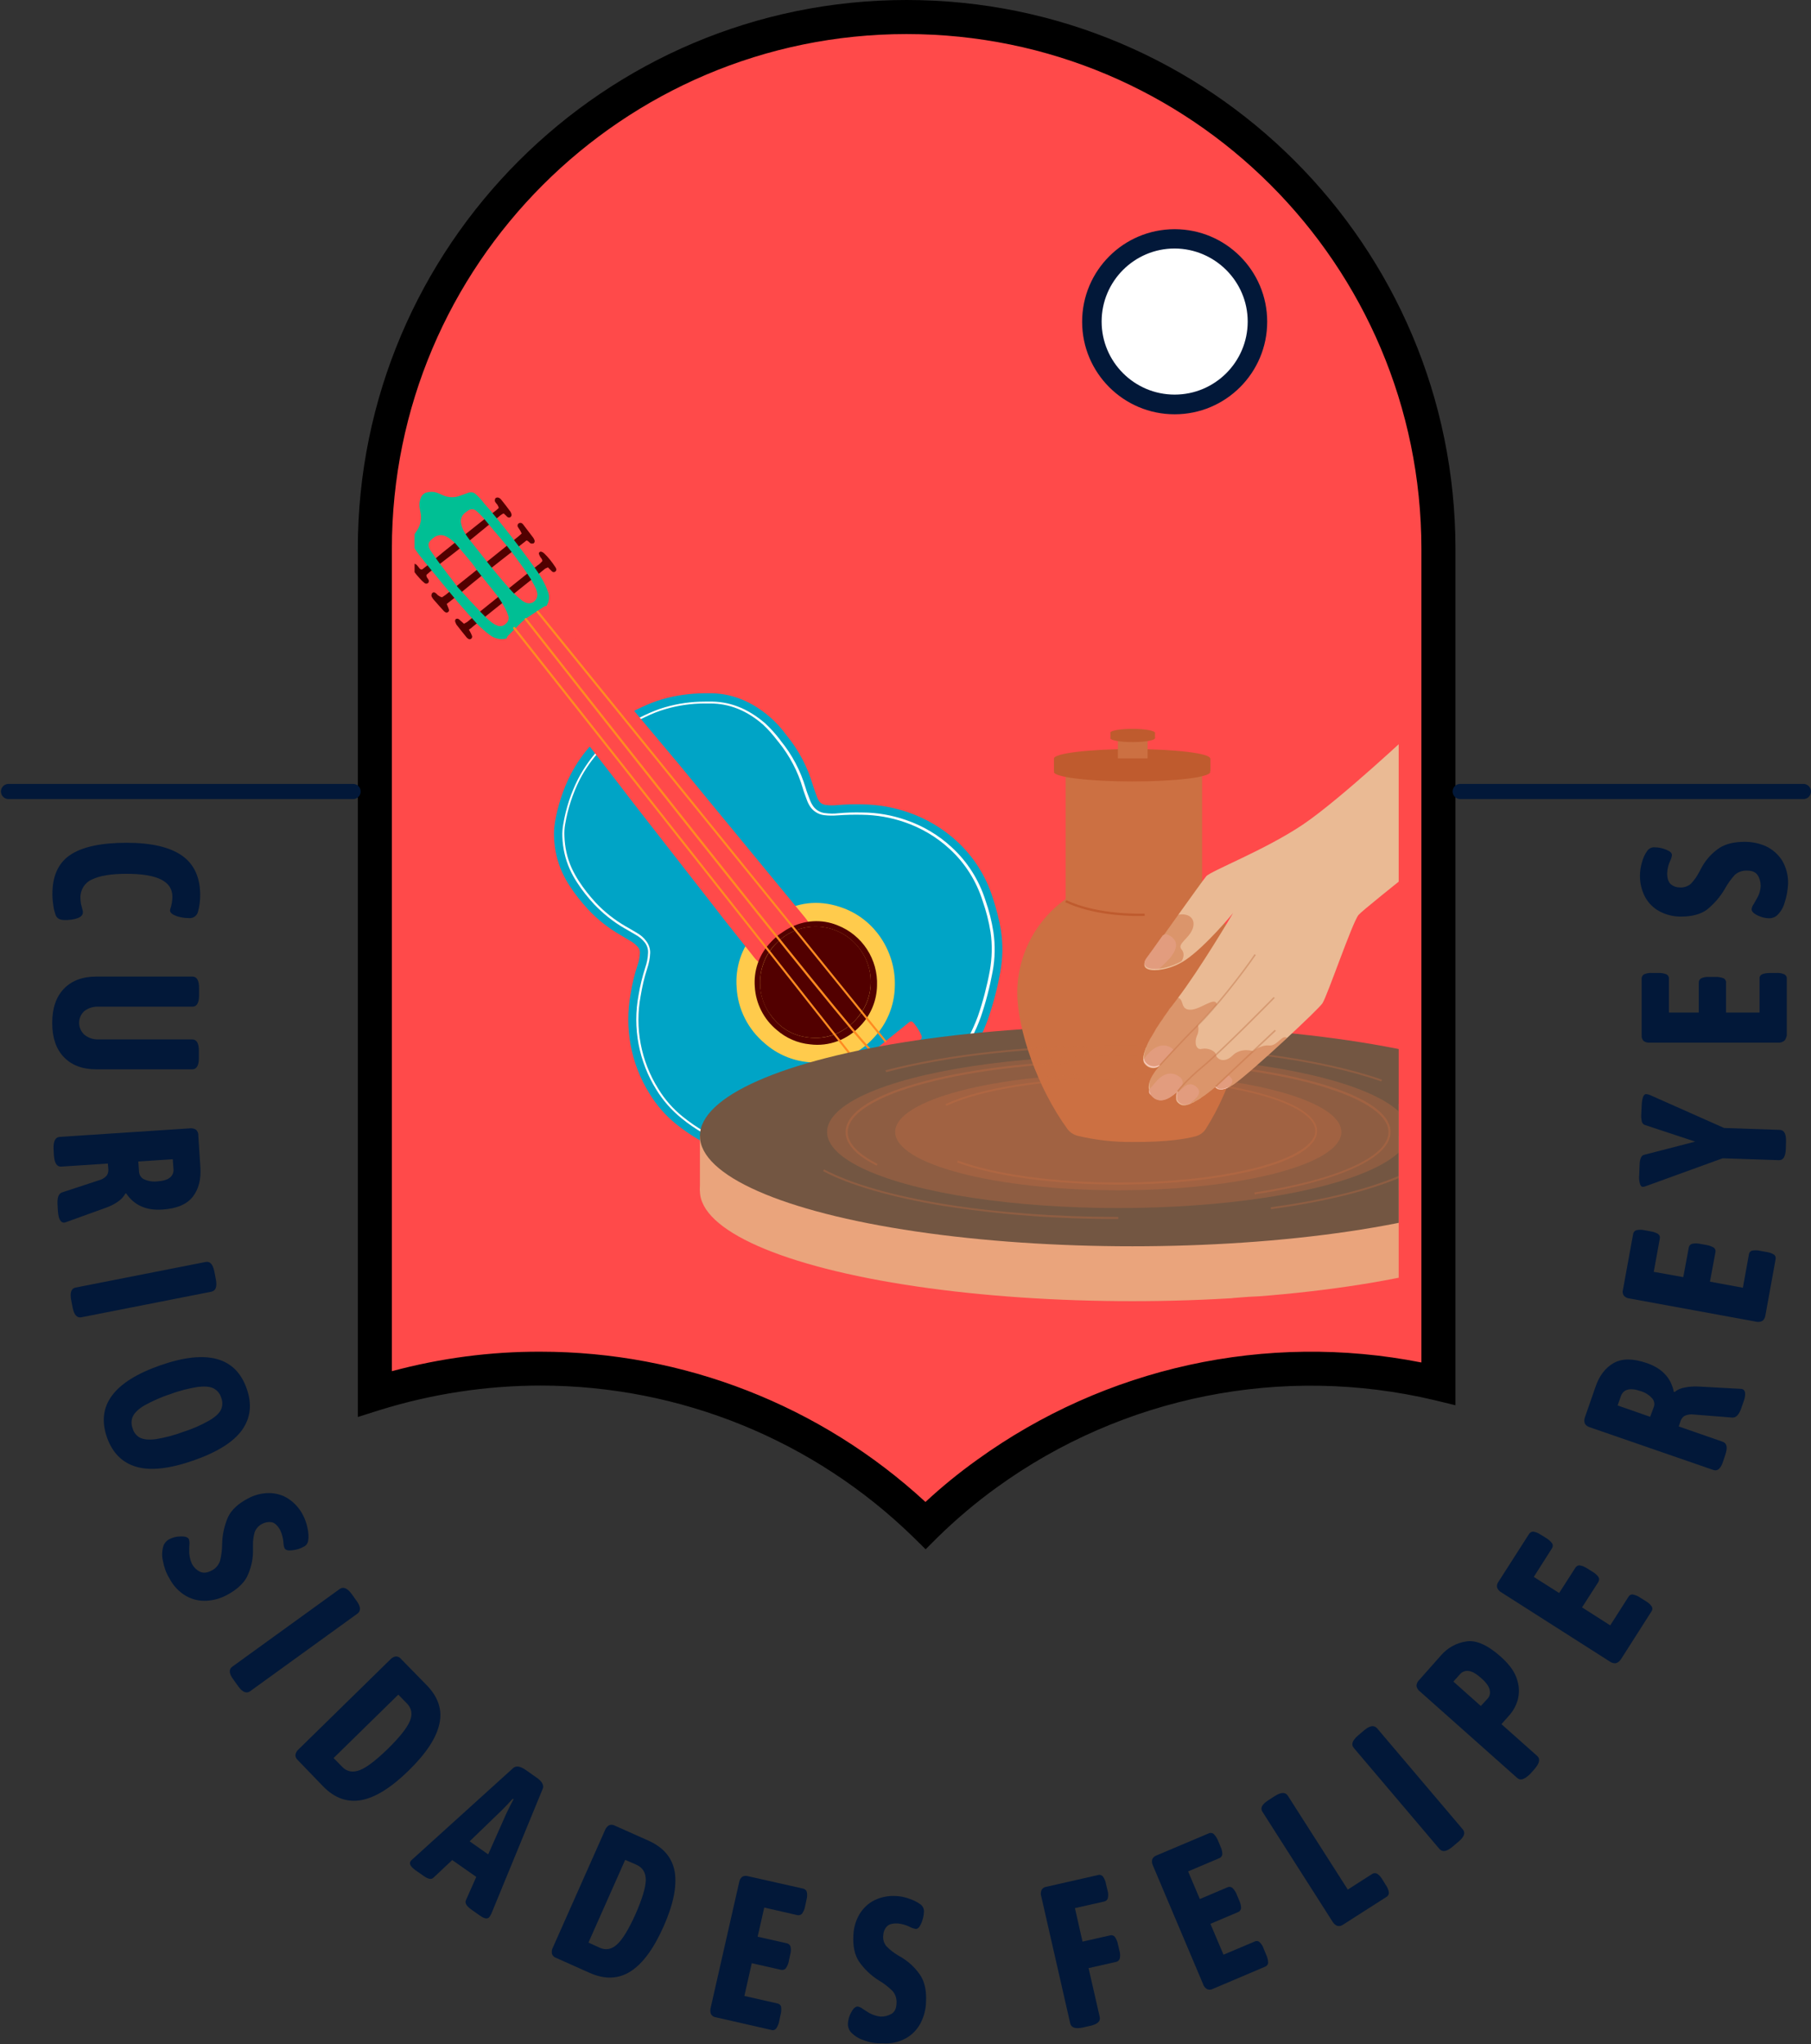 <?xml version="1.0" encoding="utf-8"?>
<!-- Generator: Adobe Illustrator 25.4.1, SVG Export Plug-In . SVG Version: 6.00 Build 0)  -->
<svg version="1.1" id="Capa_1" xmlns="http://www.w3.org/2000/svg" xmlns:xlink="http://www.w3.org/1999/xlink" x="0px" y="0px"
	 viewBox="0 0 957.1 1080" style="enable-background:new 0 0 957.1 1080;" xml:space="preserve">
<rect x="0" y="0" width="957.1" height="1080" fill="#333333" stroke="none"/>
<style type="text/css">
	.st0{fill:#FF4A4A;}
	.st1{fill:#FFFFFF;}
	.st2{fill:#021839;}
	.st3{fill:none;stroke:#021839;stroke-width:8;stroke-linecap:round;stroke-linejoin:round;}
	.st4{clip-path:url(#SVGID_00000061446231995372113940000012012030338070067881_);}
	.st5{fill:#520000;}
	.st6{fill:#00A4C6;}
	.st7{fill:#FFCB4C;}
	.st8{fill:#00BF94;}
	.st9{fill:#FF8B21;}
	.st10{fill:#EAA47C;}
	.st11{fill:#735642;}
	.st12{fill:#CC7042;}
	.st13{fill:#BF5B2E;}
	.st14{opacity:0.3;}
	.st15{fill:#EABA94;}
	.st16{fill:#F9C8BB;}
	.st17{fill:#D69A72;}
	.st18{opacity:0.5;}
</style>
<g>
	<path class="st0" d="M760.2,290v441.1c-82.7-19.6-169.8-2.3-238.6,47.6c-11.5,8.3-22.3,17.4-32.4,27.4
		c-76.9-74.9-188.6-101.6-291-69.5V290c0-155.2,125.8-281,281-281C634.3,9,760.1,134.8,760.2,290L760.2,290z"/>
	<path d="M489.2,818.6l-6.3-6.2c-52.7-51.5-123.5-80.3-197.2-80.3c-28.8,0-57.4,4.4-84.9,12.9l-11.7,3.7V290
		c0-159.9,130.1-290,290-290c160.2,0,290,129.8,290.1,290v452.5l-11.1-2.7c-80.1-19-164.6-2.2-231.3,46.1
		c-11.1,8-21.6,16.9-31.4,26.5L489.2,818.6z M285.7,714.2c75.4,0,148,28.3,203.4,79.4c8.6-8,17.7-15.4,27.2-22.2
		c67.8-49,152.9-67.7,234.9-51.5V290C751.1,139.8,629.4,18,479.1,18c-150,0-272,122-272,272v434.5
		C232.8,717.6,259.2,714.1,285.7,714.2z"/>
	
		<ellipse transform="matrix(0.232 -0.973 0.973 0.232 311.509 734.43)" class="st1" cx="620.8" cy="170" rx="43.8" ry="43.8"/>
	<path class="st2" d="M620.8,218.9c-27,0-48.9-21.9-48.9-48.9s21.9-48.9,48.9-48.9c27,0,48.9,21.9,48.9,48.9l0,0
		C669.7,197,647.8,218.9,620.8,218.9z M620.8,131.3c-21.3,0-38.6,17.3-38.6,38.6c0,21.3,17.3,38.6,38.6,38.6
		c21.3,0,38.6-17.3,38.6-38.6l0,0C659.4,148.7,642.1,131.4,620.8,131.3z"/>
	<line class="st3" x1="771.7" y1="418.2" x2="953.1" y2="418.2"/>
	<line class="st3" x1="4.5" y1="418.2" x2="186.6" y2="418.2"/>
	<path class="st2" d="M37,451.8c6.3-4.3,16.3-6.5,29.9-6.5c13.1,0,22.9,2.3,29.3,6.8c6.4,4.5,9.6,11.5,9.6,20.9c0,3-0.4,6-1.2,8.9
		c-0.6,2.1-2.6,3.4-4.7,3.2c-2.5,0-5.1-0.4-7.4-1.4c-2.2-0.9-3-2.1-2.5-3.4c0.7-2.1,1.1-4.3,1.1-6.5c0-4.1-2-7.1-6-9.1
		c-4-2-10.1-3-18.2-3c-8.2,0-14.3,1-18.3,3c-3.8,1.6-6.2,5.5-6.1,9.6c0,1.1,0.1,2.2,0.3,3.3c0.2,0.9,0.5,2,0.9,3.5
		c0.1,0.3,0.1,0.6,0.1,0.9c0,1.4-0.9,2.4-2.7,3.1c-2.3,0.8-4.8,1.1-7.2,1c-1,0-1.9-0.2-2.8-0.6c-0.9-0.5-1.5-1.4-1.8-2.3
		c-0.5-1.5-0.9-3-1.1-4.6c-0.3-2-0.5-3.9-0.5-5.9C27.6,463.1,30.7,456.1,37,451.8z"/>
	<path class="st2" d="M33.7,522.5c4.1-4.3,9.8-6.5,17.2-6.5h50.8c2.3,0,3.5,2,3.5,5.9v4.1c0,3.9-1.2,5.9-3.5,5.9H51.9
		c-2.6-0.1-5.2,0.7-7.3,2.3c-3.5,3.1-3.7,8.5-0.6,11.9c0.2,0.2,0.4,0.5,0.7,0.7c2,1.6,4.6,2.5,7.2,2.4h49.7c2.3,0,3.5,2,3.5,5.9v4
		c0,3.9-1.2,5.9-3.5,5.9H50.9c-7.4,0-13.1-2.2-17.2-6.5c-4.1-4.3-6.1-10.3-6.1-18C27.6,532.8,29.6,526.8,33.7,522.5z"/>
	<path class="st2" d="M31.5,600.7l68.7-4.5c1.2-0.2,2.4,0.1,3.4,0.7c0.8,0.8,1.3,1.9,1.2,3l1.1,17c0.4,6.2-0.9,11.4-4,15.4
		c-3.1,4-8.4,6.3-16.1,6.8c-8.5,0.6-14.9-2.3-19.1-8.5l-0.4,0c-1,1.8-2.4,3.3-4.1,4.4c-2,1.4-4.1,2.4-6.4,3.2l-20.5,7.4l-1.3,0.4
		c-2,0.1-3.1-1.9-3.4-6.1l-0.2-3.6c-0.2-3.6,0.6-5.7,2.5-6.3l20.4-6.7c1.3-0.5,2.4-1.3,3.2-2.3c0.7-1.1,0.9-2.5,0.7-3.8l-0.2-2.4
		l-24.6,1.6c-2.3,0.2-3.6-1.8-3.9-5.9l-0.2-3.5C28.2,603,29.2,600.9,31.5,600.7z M73.5,619.4c0.2,1.6,1.2,3,2.6,3.7
		c2.2,1,4.7,1.4,7.1,1.1c3.1-0.2,5.3-0.9,6.6-2c1.3-1,2-2.6,1.9-4.3l-0.4-5.4l-18.2,1.2L73.5,619.4z"/>
	<path class="st2" d="M40,680.3l68.6-13.5c2.4-0.5,3.9,1.2,4.7,5.1l0.8,4.2c0.7,3.8-0.1,5.9-2.4,6.4L43.1,696
		c-2.4,0.5-3.9-1.2-4.7-5l-0.8-4.2C36.9,682.9,37.7,680.7,40,680.3z"/>
	<path class="st2" d="M84.7,721.4c24.6-8.6,39.9-4.4,45.7,12.4c2.9,8.2,2,15.5-2.5,21.8c-4.5,6.3-13.1,11.7-25.7,16.1
		c-12.7,4.4-22.7,5.5-30.2,3.3c-7.5-2.2-12.6-7.4-15.5-15.6C50.7,742.7,60.1,730,84.7,721.4z M74.1,759.7c1.9,0.9,4.6,1.2,8.3,0.7
		c5-0.8,9.8-2.1,14.6-3.9c4.8-1.5,9.3-3.5,13.7-6c3.2-1.9,5.2-3.8,6.1-5.7c0.9-2,0.9-4.3,0.1-6.3c-0.6-2.1-2.1-3.9-4-4.9
		c-1.9-1-4.6-1.2-8.3-0.8c-4.9,0.8-9.8,2-14.5,3.8c-4.8,1.5-9.4,3.6-13.8,6c-3.2,1.9-5.2,3.9-6.1,5.8c-0.9,2-0.9,4.3-0.1,6.3
		C70.7,757,72.2,758.7,74.1,759.7z"/>
	<path class="st2" d="M86.1,824.7c-0.7-2.8-0.5-5.6,0.4-8.3c0.6-1.2,1.5-2.3,2.7-3c1.9-1,4-1.6,6.2-1.6c2.3-0.1,3.8,0.4,4.4,1.4
		c0.3,0.9,0.4,1.9,0.3,2.8c-0.1,1.4-0.1,2.4-0.1,3c-0.1,2.5,0.4,5,1.4,7.2c0.9,1.8,2.4,3.3,4.2,4.2c1.7,0.9,3.8,0.7,6.1-0.5
		c2.2-1,3.8-2.9,4.6-5.2c0.7-2.9,1.1-5.9,1.1-8.9c0.1-5,1.2-9.9,3.2-14.4c1.8-3.7,5.2-6.8,10-9.4c3.5-2,7.5-3.1,11.5-3.1
		c3.7,0,7.3,1,10.3,3c3.2,2.1,5.8,5,7.6,8.4c1.2,2.2,2,4.6,2.5,7c0.5,2.2,0.7,4.4,0.4,6.6c-0.2,1.5-1.1,2.8-2.5,3.4
		c-1.8,1-3.8,1.6-5.8,1.8c-2.2,0.3-3.6,0-4.2-1c-0.4-1-0.6-2-0.6-3c-0.2-2.3-0.7-4.5-1.7-6.6c-1.4-2.5-2.9-3.9-4.5-4.2
		c-1.6-0.3-3.3,0-4.7,0.7c-2,0.9-3.5,2.5-4.3,4.5c-0.7,2.5-1,5-0.9,7.6c0,0.7,0,1.7,0,3.1c-0.1,4.7-1.3,9.2-3.4,13.4
		c-2,3.4-5.3,6.4-10.1,9c-3.4,1.9-7.2,3-11.1,3.2c-3.8,0.2-7.6-0.7-10.9-2.6c-3.7-2.2-6.7-5.4-8.7-9.3
		C87.8,831.2,86.7,828,86.1,824.7z"/>
	<path class="st2" d="M122.8,880.6l56.7-41c1.9-1.4,4.1-0.5,6.4,2.7l2.5,3.5c2.3,3.1,2.4,5.4,0.5,6.8l-56.7,41
		c-1.9,1.4-4.1,0.5-6.3-2.6l-2.5-3.5C121,884.3,120.8,882,122.8,880.6z"/>
	<path class="st2" d="M156.1,927.3c0.2-1.2,0.8-2.2,1.7-3l48.4-47.4c0.8-0.9,1.8-1.5,3-1.7c1.1,0,2.1,0.5,2.7,1.3l13.5,13.8
		c6.2,6.3,8.5,13.2,6.8,20.6c-1.6,7.4-7,15.6-16.2,24.6c-9.2,9-17.5,14.2-24.9,15.6c-7.5,1.4-14.3-1-20.4-7.3L157.4,930
		C156.6,929.3,156.1,928.3,156.1,927.3z M180.8,933.5c2.5,2.6,5.6,3.2,9.3,1.8c3.7-1.4,8.6-5.2,14.9-11.3c6.2-6.1,10.1-11,11.6-14.6
		c1.5-3.6,1-6.7-1.5-9.3l-4.6-4.7l-34.2,33.5L180.8,933.5z"/>
	<path class="st2" d="M217,983.4c0.4-0.5,0.9-1,1.4-1.4l52.8-47.8c1.6-1.4,3.8-1,6.8,1.1l5.4,3.8c3.1,2.1,4.2,4.2,3.4,6.1
		l-27.1,65.9c-0.5,0.9-0.8,1.5-1,1.7c-0.9,1.3-2.6,1.1-5-0.6l-4.4-3.1c-2.7-1.9-3.7-3.5-3.1-5l5.5-12.4l-12.7-8.9l-9.9,9.3
		c-1.1,1.1-2.8,0.8-5.2-0.9l-4.3-3C217,986.3,216.1,984.7,217,983.4z M258,979.8l9.6-21.6c1.1-2.4,2.4-4.9,3.8-7.5l-0.4-0.3
		c-2,2.2-3.9,4.2-5.8,6.1l-17,16.4L258,979.8z"/>
	<path class="st2" d="M291.7,1032.4c-0.2-1.2-0.1-2.4,0.5-3.4l27.5-61.9c0.4-1.1,1.2-2.1,2.2-2.7c1-0.4,2.1-0.3,3,0.2l17.7,7.9
		c8.1,3.6,12.7,9.1,14,16.6c1.2,7.5-0.7,17.1-5.9,28.8c-5.2,11.7-11,19.6-17.4,23.7c-6.4,4.1-13.6,4.4-21.7,0.8l-17.7-7.9
		C292.9,1034.2,292.1,1033.4,291.7,1032.4z M316.9,1029.1c3.3,1.5,6.4,0.9,9.3-1.8c2.9-2.7,6.1-8,9.7-16c3.5-8,5.3-13.9,5.4-17.9
		c0-3.9-1.6-6.6-4.9-8.1l-6-2.6l-19.4,43.7L316.9,1029.1z"/>
	<path class="st2" d="M375.8,1064.3c-0.5-1.1-0.5-2.3-0.2-3.5l15-66.1c0.2-1.2,0.7-2.3,1.6-3c0.9-0.6,2-0.7,3-0.4l29.3,6.6
		c0.9,0.2,1.7,0.9,1.9,1.8c0.3,1.4,0.2,2.8-0.2,4.2l-0.7,3.3c-0.2,1.4-0.8,2.7-1.6,3.9c-0.6,0.7-1.6,1-2.5,0.8l-17.5-4l-3.5,15.4
		l15.5,3.5c0.9,0.2,1.7,0.9,1.9,1.8c0.3,1.4,0.2,2.8-0.2,4.2l-0.7,3.3c-0.2,1.4-0.8,2.7-1.6,3.9c-0.6,0.7-1.6,1-2.5,0.8l-15.5-3.5
		l-3.9,17.3l17.6,4c0.9,0.2,1.7,0.9,1.8,1.8c0.2,1.4,0.1,2.8-0.3,4.2l-0.7,3.3c-0.2,1.4-0.8,2.7-1.6,3.9c-0.6,0.7-1.5,1.1-2.4,0.8
		l-29.4-6.7C377.3,1065.8,376.4,1065.2,375.8,1064.3z"/>
	<path class="st2" d="M456.2,1077.9c-2.7-0.9-5.1-2.5-6.9-4.6c-0.8-1.1-1.2-2.5-1.2-3.9c0.1-2.2,0.7-4.3,1.8-6.2
		c1.1-2.1,2.3-3.1,3.5-3c0.9,0.2,1.8,0.6,2.5,1.2c1.2,0.8,2,1.3,2.5,1.6c2.1,1.4,4.4,2.2,6.9,2.5c2,0.1,4-0.4,5.8-1.4
		c1.7-1,2.6-2.8,2.7-5.5c0.2-2.4-0.5-4.8-2.1-6.6c-2.1-2.1-4.5-4-7.1-5.5c-4.2-2.6-7.9-6.1-10.7-10.2c-2.2-3.4-3.2-7.9-2.9-13.5
		c0.1-4,1.2-8,3.3-11.5c1.9-3.1,4.6-5.7,7.9-7.3c3.5-1.7,7.3-2.4,11.2-2.2c2.5,0.1,4.9,0.6,7.3,1.5c2.1,0.7,4.1,1.7,5.9,3
		c1.2,1,1.8,2.4,1.7,3.9c-0.1,2.1-0.6,4.1-1.4,6c-0.9,2.1-1.9,3.1-3,3c-1-0.2-2-0.5-2.9-1c-2-1-4.3-1.7-6.5-1.9
		c-2.9-0.1-4.8,0.4-5.9,1.7c-1.1,1.2-1.7,2.8-1.8,4.4c-0.3,2.2,0.3,4.3,1.7,6c1.8,1.8,3.8,3.4,6,4.7c0.6,0.3,1.5,0.9,2.7,1.6
		c3.9,2.5,7.3,5.9,9.7,9.8c1.9,3.4,2.8,7.9,2.5,13.3c-0.1,3.9-1.1,7.7-2.9,11.2c-1.8,3.4-4.5,6.2-7.8,8c-3.8,2.1-8.1,3-12.5,2.6
		C462.6,1079.8,459.3,1079.1,456.2,1077.9z"/>
	<path class="st2" d="M565.6,1069.1l-15.3-67.1c-0.4-1.1-0.3-2.4,0.2-3.5c0.6-0.9,1.5-1.5,2.6-1.6l27.3-6.2c0.9-0.3,1.9,0.1,2.5,0.8
		c0.8,1.2,1.4,2.5,1.6,3.9l0.8,3.3c0.4,1.4,0.5,2.8,0.2,4.2c-0.2,0.9-1,1.6-1.9,1.8l-15.5,3.5l4,17.7l14.6-3.3
		c0.9-0.3,1.9,0.1,2.5,0.8c0.8,1.2,1.4,2.5,1.6,3.9l0.8,3.3c0.4,1.4,0.5,2.8,0.2,4.2c-0.2,0.9-1,1.6-1.9,1.8l-14.6,3.3l5.9,25.8
		c0.5,2.3-1.1,3.8-5,4.7l-4,0.9C568.3,1072.1,566.2,1071.4,565.6,1069.1z"/>
	<path class="st2" d="M637.9,1051c-1-0.6-1.8-1.6-2.1-2.7l-26.4-62.4c-0.6-1.1-0.7-2.3-0.5-3.4c0.4-1,1.2-1.7,2.2-2.1l27.7-11.7
		c0.8-0.4,1.9-0.3,2.6,0.3c1,1,1.8,2.2,2.3,3.5l1.3,3.1c0.6,1.3,1,2.7,1,4.1c-0.1,0.9-0.7,1.8-1.6,2.1l-16.5,7l6.2,14.6l14.6-6.2
		c0.8-0.4,1.9-0.3,2.6,0.3c1,1,1.8,2.2,2.3,3.5l1.3,3.1c0.6,1.3,1,2.7,1,4.1c-0.1,0.9-0.7,1.8-1.6,2.1l-14.6,6.2l6.9,16.3l16.6-7
		c0.8-0.4,1.8-0.3,2.5,0.4c1,1,1.8,2.2,2.2,3.6l1.3,3.1c0.6,1.3,1,2.7,1,4.1c0,0.9-0.6,1.7-1.5,2.1l-27.8,11.8
		C640,1051.4,638.9,1051.4,637.9,1051z"/>
	<path class="st2" d="M706.8,1017.6c-1.1-0.4-2-1.3-2.6-2.3l-37-58c-1.3-2-0.2-4,3.1-6.1l3.4-2.2c3.3-2.1,5.6-2.2,6.9-0.2l31.7,49.6
		l12.8-8.2c0.8-0.6,1.8-0.6,2.7-0.2c1.2,0.8,2.1,1.9,2.8,3.1l1.8,2.9c0.8,1.1,1.4,2.5,1.6,3.9c0.1,1-0.4,1.9-1.3,2.4l-23,14.7
		C708.9,1017.6,707.9,1017.8,706.8,1017.6z"/>
	<path class="st2" d="M760.7,976.9l-45.2-53.3c-1.6-1.8-0.8-4,2.2-6.6l3.3-2.8c3-2.5,5.2-2.8,6.8-1l45.2,53.3c1.6,1.8,0.9,4-2.1,6.5
		l-3.3,2.8C764.5,978.4,762.3,978.7,760.7,976.9z"/>
	<path class="st2" d="M801.8,939.4l-51.4-45.7c-1-0.7-1.6-1.8-1.8-2.9c0-1.1,0.5-2.2,1.3-3l11.7-13.2c3.4-3.9,8-6.5,13.2-7.3
		c5.2-0.9,11.3,1.8,18.3,8c4.8,4.3,7.7,8.4,8.8,12.6c1.1,3.5,1.1,7.2,0.1,10.7c-0.8,2.6-2.1,5-3.8,7.1l-4.7,5.3l18.9,16.8
		c1.7,1.5,1.3,3.8-1.4,6.9l-2.3,2.6C805.7,940.2,803.5,941,801.8,939.4z M786.2,897.5c1.1-1.2,1.5-2.9,1.1-4.5
		c-0.3-1.8-1.8-4-4.6-6.4c-2.7-2.4-4.9-3.6-6.7-3.7c-1.6-0.2-3.2,0.4-4.3,1.6l-3.6,4l14.5,12.9L786.2,897.5z"/>
	<path class="st2" d="M853.9,878.8c-1.2,0.1-2.4-0.3-3.3-1l-57.1-36.4c-1.1-0.6-1.9-1.5-2.3-2.6c-0.2-1,0-2.1,0.7-3l16.2-25.3
		c0.5-0.8,1.4-1.3,2.3-1.2c1.4,0.2,2.7,0.8,3.9,1.6l2.9,1.8c1.2,0.7,2.3,1.7,3.1,2.8c0.5,0.8,0.4,1.8-0.1,2.6l-9.6,15.1l13.4,8.5
		l8.6-13.4c0.5-0.8,1.4-1.3,2.3-1.2c1.4,0.2,2.7,0.8,3.9,1.6l2.9,1.8c1.2,0.7,2.3,1.7,3.1,2.8c0.5,0.8,0.4,1.8-0.1,2.6l-8.6,13.4
		l14.9,9.5l9.7-15.2c0.5-0.8,1.4-1.3,2.3-1.1c1.4,0.3,2.7,0.8,3.9,1.7l2.9,1.8c1.2,0.7,2.3,1.6,3.1,2.8c0.5,0.8,0.5,1.8-0.1,2.6
		l-16.2,25.4C855.8,877.9,854.9,878.6,853.9,878.8z"/>
	<path class="st2" d="M905.5,776.7l-65.1-22.5c-1.2-0.3-2.2-1-2.8-2c-0.4-1-0.4-2.2,0-3.3l5.6-16.1c2-5.9,5.2-10.1,9.6-12.6
		c4.4-2.5,10.2-2.5,17.5,0c8.1,2.8,12.8,7.8,14.3,15.2l0.4,0.1c1.6-1.3,3.5-2.1,5.5-2.4c2.3-0.5,4.7-0.6,7.1-0.5l21.8,1.2l1.3,0.1
		c1.9,0.6,2.1,3,0.7,6.9l-1.2,3.4c-1.2,3.4-2.8,5-4.8,4.8l-21.4-1.7c-1.3,0-2.7,0.3-3.9,0.9c-1.1,0.8-1.8,1.9-2.1,3.2l-0.8,2.3
		l23.3,8.1c2.2,0.8,2.6,3.1,1.3,6.9l-1.1,3.3C909.5,775.9,907.7,777.5,905.5,776.7z M874.1,743.2c0.5-1.5,0.1-3.2-1-4.4
		c-1.6-1.8-3.7-3.1-6.1-3.8c-2.9-1-5.2-1.2-6.9-0.7c-1.6,0.4-2.8,1.6-3.4,3.2l-1.8,5.1l17.2,6L874.1,743.2z"/>
	<path class="st2" d="M931.3,698c-1.1,0.5-2.3,0.6-3.4,0.3l-66.6-12.2c-1.2-0.1-2.3-0.6-3.1-1.5c-0.6-0.9-0.8-2-0.5-3l5.4-29.6
		c0.1-0.9,0.8-1.7,1.7-2c1.4-0.3,2.8-0.3,4.2,0l3.3,0.6c1.4,0.2,2.8,0.7,4,1.4c0.8,0.6,1.1,1.5,0.9,2.4l-3.2,17.6l15.6,2.8l2.9-15.6
		c0.1-0.9,0.8-1.7,1.7-2c1.4-0.3,2.8-0.3,4.2,0l3.3,0.6c1.4,0.2,2.8,0.7,4,1.4c0.8,0.6,1.1,1.5,0.9,2.4l-2.9,15.6l17.4,3.2l3.2-17.7
		c0.1-0.9,0.8-1.7,1.7-1.9c1.4-0.3,2.8-0.2,4.2,0.1l3.3,0.6c1.4,0.2,2.8,0.6,4,1.4c0.8,0.5,1.1,1.5,0.9,2.4l-5.4,29.7
		C932.8,696.4,932.2,697.4,931.3,698z"/>
	<path class="st2" d="M940.1,613l-29.7-1L871,626.3c-0.3,0.1-0.8,0.3-1.4,0.5c-0.4,0.2-0.9,0.3-1.4,0.3c-0.7,0-1.2-0.6-1.5-1.6
		c-0.4-1.5-0.6-3-0.4-4.6l0.2-5.2c0.1-3.3,0.9-5.2,2.3-5.5l27.1-7l-26.6-8.8c-0.8-0.3-1.4-0.9-1.6-1.8c-0.3-1.3-0.4-2.6-0.3-3.9
		l0.2-4.3c0.2-4.3,1-6.4,2.4-6.3c0.9,0.1,1.9,0.4,2.7,0.8l38.5,17.1l29.4,1c2.3,0.1,3.4,2.1,3.3,6.1l-0.1,4
		C943.6,611.2,942.4,613.1,940.1,613z"/>
	<path class="st2" d="M942.9,550c-1,0.7-2.1,1-3.3,0.9h-67.7c-1.2,0.1-2.4-0.2-3.3-0.9c-0.7-0.8-1.1-1.8-1-2.9v-30.1
		c0-0.9,0.5-1.8,1.3-2.2c1.3-0.6,2.7-0.8,4.2-0.7h3.4c1.4-0.1,2.8,0.2,4.2,0.7c0.8,0.4,1.4,1.3,1.3,2.2V535h15.8v-15.9
		c0-0.9,0.5-1.8,1.3-2.2c1.3-0.6,2.7-0.8,4.2-0.7h3.4c1.4-0.1,2.8,0.2,4.2,0.7c0.8,0.4,1.4,1.3,1.3,2.2V535h17.7v-18
		c-0.1-0.9,0.5-1.8,1.3-2.2c1.3-0.5,2.7-0.7,4.2-0.7h3.4c1.4-0.1,2.8,0.1,4.2,0.7c0.8,0.4,1.4,1.3,1.3,2.2v30.2
		C944,548.2,943.7,549.3,942.9,550z"/>
	<path class="st2" d="M943.2,476.8c-0.7,2.7-2.2,5.2-4.3,7.1c-1.1,0.8-2.4,1.3-3.8,1.3c-2.2,0-4.3-0.6-6.2-1.5
		c-2.1-1-3.2-2.1-3.2-3.4c0.2-0.9,0.5-1.8,1.1-2.6c0.7-1.2,1.2-2.1,1.5-2.6c1.3-2.1,2.1-4.5,2.2-7c0-2-0.5-4-1.6-5.7
		c-1.1-1.6-2.9-2.4-5.6-2.4c-2.4-0.1-4.7,0.7-6.5,2.3c-2,2.2-3.8,4.7-5.2,7.3c-2.5,4.3-5.8,8.1-9.7,11.2c-3.3,2.3-7.8,3.5-13.3,3.5
		c-4,0.1-8.1-0.9-11.6-2.8c-3.2-1.7-5.9-4.4-7.6-7.6c-1.8-3.4-2.7-7.2-2.7-11.1c0-2.5,0.4-5,1.1-7.3c0.6-2.2,1.5-4.2,2.8-6
		c0.9-1.2,2.3-1.9,3.8-1.8c2.1,0,4.1,0.4,6,1.2c2.1,0.8,3.2,1.7,3.2,2.9c-0.1,1-0.4,2-0.9,3c-1,2.1-1.5,4.3-1.6,6.6
		c0,2.9,0.7,4.8,2,5.9c1.3,1,2.8,1.6,4.5,1.6c2.2,0.2,4.3-0.5,6-1.9c1.8-1.9,3.2-3.9,4.4-6.2c0.3-0.6,0.8-1.5,1.5-2.8
		c2.3-4.1,5.5-7.5,9.4-10.1c3.4-2.1,7.8-3.1,13.2-3.1c3.9,0,7.8,0.8,11.3,2.4c3.4,1.6,6.3,4.2,8.4,7.4c2.2,3.7,3.3,8,3.2,12.3
		C944.8,470.2,944.3,473.6,943.2,476.8z"/>
	<g>
		<defs>
			<path id="SVGID_1_" d="M739.2,283.9V692c-76.5-18.2-157.1-2.1-220.8,44c-10.6,7.7-20.6,16.1-30,25.3
				c-71.1-69.3-174.5-94-269.3-64.3V283.9c0-143.6,116.4-260,260-260C622.7,24,739.1,140.3,739.2,283.9z"/>
		</defs>
		<clipPath id="SVGID_00000041975479294083661060000013706074360432695948_">
			<use xlink:href="#SVGID_1_"  style="overflow:visible;"/>
		</clipPath>
		<g style="clip-path:url(#SVGID_00000041975479294083661060000013706074360432695948_);">
			<path class="st5" d="M233.6,315.6c0.5-0.4,1.3-0.8,1.9-1.3c12.8-10.2,25.6-20.5,38.4-30.8c0.6-0.5,1.1-1,1.8-1.6
				c-0.3-0.6-0.5-1.1-0.8-1.6c-0.3-0.6-0.8-1.1-1.1-1.7c-0.5-0.7-0.3-1.7,0.4-2.1c0.6-0.4,1.5-0.3,2,0.3c0.2,0.2,0.4,0.4,0.5,0.6
				c1.7,2.2,3.4,4.5,5.1,6.7c0.3,0.4,0.5,0.9,0.7,1.4c0.2,0.6,0,1.2-0.5,1.6c-0.5,0.1-1,0.2-1.5,0c-0.4-0.1-0.7-0.5-1-0.8
				c-0.3-0.2-0.5-0.4-0.8-0.6c-0.2-0.1-0.3-0.1-0.5-0.1c-4.7,3.7-9.4,7.3-14.1,11c-4.7,3.7-9.4,7.4-14,11.2
				c-4.6,3.8-9.2,7.6-14,11.3c0.3,0.7,0.5,1.3,0.8,2c0.2,0.4,0.3,0.8,0.4,1.2c0.1,0.7-0.5,1.3-1.2,1.4c-0.2,0-0.4,0-0.5-0.1
				c-0.4-0.2-0.7-0.4-1-0.7c-1.9-2.1-3.8-4.2-5.6-6.3c-0.4-0.5-0.8-1.1-1-1.8c0-0.5,0.1-1,0.4-1.4c0.4-0.5,1.1-0.6,1.6-0.2
				c0.5,0.3,0.9,0.7,1.3,1.2C231.9,314.8,232.7,315.4,233.6,315.6z M250,331c12.4-9.9,24.8-19.9,37.2-29.8c0.3-0.3,0.7-0.6,1-0.8
				c0.4-0.2,0.9-0.4,1.4-0.6c0.5,0.5,0.9,0.9,1.3,1.3c0.3,0.3,0.6,0.6,0.9,0.9c0.5,0.4,1.2,0.4,1.7,0c0.5-0.4,0.6-1,0.4-1.6
				c-0.1-0.3-0.3-0.6-0.5-0.9c-1.7-2.6-3.6-5-5.8-7.1c-0.4-0.4-0.9-0.7-1.5-0.9c-0.5-0.2-1.1,0.2-1.3,0.7c0,0.1,0,0.3,0,0.4
				c0.2,0.6,0.4,1.1,0.7,1.6c0.4,0.7,1.2,1.2,1.1,2.3c-0.8,0.9-1.6,1.7-2.6,2.3c-11.9,9.5-23.7,19-35.6,28.6c-0.5,0.4-1,0.9-1.6,1.3
				c-0.5,0.3-1,0.6-1.6,0.9c-0.6-0.6-1.2-1.1-1.8-1.6c-0.3-0.4-0.7-0.7-1.2-1c-0.4-0.2-0.8-0.1-1.2,0c-0.3,0.3-0.5,0.7-0.5,1.1
				c0.1,0.7,0.4,1.3,0.7,1.9c1.8,2.3,3.6,4.6,5.4,6.8c0.3,0.3,0.6,0.6,1,0.8c0.5,0.3,1,0.2,1.4-0.1c0.4-0.3,0.6-0.9,0.5-1.4
				c-0.2-0.5-0.4-0.9-0.6-1.4c-0.3-0.6-0.6-1.2-1.1-2C248.7,332.1,249.4,331.6,250,331L250,331z M261.6,270.1
				c-2.4,1.8-4.8,3.6-7.1,5.4c-6.7,5.3-13.4,10.7-20,16c-2.1,1.7-4.2,3.5-6.3,5.3c-1.5,1.3-3,2.5-4.6,3.7c-0.4,0.5-1.1,0.5-1.6,0.1
				c-0.1-0.1-0.1-0.1-0.2-0.2c-0.3-0.3-0.5-0.7-0.8-1c-0.3-0.4-0.7-0.8-1-1.1c-0.5-0.4-1.1-0.5-1.7-0.2c-0.5,0.3-0.8,0.9-0.7,1.5
				c0.2,0.7,0.6,1.4,1,2.1c1,1.4,2.1,2.7,3.3,4c0.7,0.8,1.5,1.6,2.4,2.3c0.5,0.5,1.3,0.5,1.9,0.1c0.5-0.5,0.6-1.3,0.2-1.9
				c-0.4-0.7-1.2-1.3-1-2.5c0.6-0.5,1.3-1.1,2-1.7c3.2-2.6,6.4-5.1,9.7-7.6c1.7-1.3,3.4-2.6,5-3.9c2-1.6,4.1-3.1,6-4.8
				c5.5-4.5,11-9,16.5-13.5c0.5-0.3,1-0.7,1.6-0.9c0.7,0.6,1.3,1.2,1.9,1.8c0.5,0.4,1.2,0.5,1.7,0.1c0.5-0.4,0.7-1,0.5-1.6
				c-0.1-0.4-0.3-0.8-0.5-1.2c-1.6-2.2-3.3-4.4-5-6.5c-0.4-0.5-0.9-0.8-1.5-1c-0.5-0.1-1,0-1.4,0.3c-0.3,0.4-0.4,0.9-0.4,1.4
				c0.1,0.5,0.4,0.9,0.7,1.3c0.7,0.7,1.2,1.6,1.4,2.5C262.9,269,262.3,269.6,261.6,270.1L261.6,270.1z"/>
			<path class="st6" d="M415.6,388.4c6.4,7.8,11.2,16.8,14,26.5c0.7,2.2,1.5,4.3,2.3,6.5c0.2,0.5,0.4,0.9,0.7,1.4
				c0.7,1.4,2.1,2.3,3.7,2.5c2,0.3,4.1,0.3,6.1,0.1c4.4-0.4,8.9-0.5,13.3-0.4c8.2,0.1,16.4,1.5,24.2,4.2c9.6,3.3,18.4,8.5,25.8,15.3
				c8.8,8.1,15.3,18.3,18.9,29.7c1.9,5.7,3.4,11.5,4.4,17.4c1.1,7.4,1,14.9-0.4,22.2c-1.5,8.4-3.7,16.7-6.5,24.8
				c-2.8,7.7-6.6,15-11.3,21.8c-3.4,5-7.2,9.7-11.4,14.2c-1.4,1.5-2.9,2.9-4.4,4.3c-3.6,3.2-7.1,6.4-10.9,9.3
				c-3.5,2.7-7.2,5.2-10.9,7.7c-8.2,5.5-17.1,9.7-26.5,12.6c-8.6,2.8-17.6,4.3-26.7,4.5c-3.8,0.1-7.7,0.2-11.5,0.2
				c-8.7,0.1-17.3-1.4-25.4-4.5c-9.3-3.5-18-8.5-25.7-14.7c-5.6-4.5-10.4-10-14.1-16.1c-9.9-15.8-13.4-34.7-10-52.9
				c0.8-5.1,2-10.1,3.6-14.9c0.8-2.2,1.2-4.5,1.3-6.8c0-1-0.3-2-1-2.8c-1-1.2-2.2-2.2-3.5-3c-2-1.2-4.1-2.4-6.2-3.7
				c-6.2-3.6-11.9-8.1-16.8-13.4c-3.5-3.8-6.7-7.8-9.5-12.1c-1.6-2.4-3-5-4.2-7.6c-2.6-5.9-4-12.2-4.2-18.6
				c-0.1-2.6,0.1-5.1,0.5-7.7c1.5-8.7,4.2-17.1,8.2-25c3.1-6,7-11.6,11.6-16.5c1.2-1.4,2.4-2.9,3.7-4.3c1.4-1.4,2.8-2.7,4.3-4
				c2.3-2.1,4.8-3.9,7.4-5.5c6.9-3.7,13.8-7.4,21.4-9.6c7.2-2.1,14.7-3.1,22.3-3.2c0.6,0,1.2,0,1.8,0c12.6-0.3,23.4,4.4,32.8,12.5
				C410.2,381.7,413,384.9,415.6,388.4z"/>
			<path class="st7" d="M445.9,479.9c-11.4-4.3-22.5-3.8-33.3,2.1c-2.5,1.4-4.8,3.1-7.2,4.7c-2.3,2-4.4,4-6.5,6.2
				c-7,7.9-10.4,18.3-9.6,28.8c0.6,11.6,6.1,22.3,15,29.7c6.4,5.6,14.4,9,22.8,9.8c13,1.6,26-3.2,34.7-12.9
				c6.9-7.3,10.9-16.9,11.1-27C473.6,504.3,463.6,486.6,445.9,479.9z"/>
			<path class="st1" d="M408,609.1c-8,0-15.9-1.4-23.4-4.2c-8.9-3.4-17.2-8.1-24.5-14.1c-5.2-4.2-9.7-9.3-13.2-15
				c-9.3-14.9-12.7-32.8-9.4-50.1c0.8-4.9,2-9.7,3.5-14.4c0.9-2.6,1.4-5.2,1.5-7.9c0.1-2-0.6-4-1.8-5.5c-1.3-1.6-2.8-2.9-4.6-3.9
				c-1.4-0.8-2.7-1.6-4.1-2.4l-2.1-1.2c-5.9-3.4-11.2-7.7-15.9-12.6c-3.3-3.6-6.4-7.4-9-11.5c-1.5-2.3-2.8-4.6-3.9-7.1
				c-2.4-5.4-3.7-11.2-3.9-17.1c-0.1-2.3,0.1-4.5,0.5-6.7c1.4-8.3,4-16.3,7.8-23.8c3-5.7,6.6-10.9,11-15.7c0.6-0.6,1.1-1.3,1.6-2
				c0.7-0.8,1.3-1.5,1.9-2.2c1.3-1.3,2.6-2.5,4-3.7l0.8-0.6c0.6-0.5,1.2-1,1.8-1.5c1.3-1.1,2.7-2.1,4.2-2.9
				c6.6-3.6,13.4-7.2,20.6-9.3c6.9-2,14-3,21.2-3h0.1c0.6,0,1.2,0,1.7,0c10.9-0.3,20.7,3.5,30,11.5c2.8,2.6,5.4,5.5,7.8,8.6l0.4,0.6
				c6,7.3,10.5,15.9,13.2,25c0.5,1.8,1.2,3.5,1.8,5.1l0.6,1.6c0.3,0.7,0.6,1.4,1,2c1.4,2.5,3.9,4.2,6.7,4.5c2.4,0.3,4.7,0.4,7.1,0.1
				c4.3-0.4,8.5-0.5,12.8-0.4c7.8,0,15.5,1.4,22.8,3.9c9.1,3.1,17.4,8,24.4,14.5c8.3,7.6,14.4,17.3,17.8,28c1.9,5.4,3.3,11,4.2,16.7
				c1,6.9,0.9,14-0.4,20.9c-1.5,8.2-3.6,16.3-6.3,24.2c-2.7,7.4-6.3,14.4-10.8,20.8c-3.3,4.8-7,9.4-11,13.7c-1.3,1.4-2.7,2.8-4.1,4
				l-2,1.8c-2.6,2.3-5.2,4.6-7.9,6.8l-0.8,0.6c-2.6,2-5.4,3.9-8.1,5.8c-0.9,0.6-1.7,1.2-2.6,1.8c-7.8,5.2-16.4,9.3-25.4,12.1
				c-8.2,2.7-16.8,4.1-25.5,4.3l-3.5,0.1c-2.7,0.1-5.3,0.1-8,0.2C408.4,609.1,408.2,609.1,408,609.1z M375.3,371.7c-0.3,0-0.6,0-1,0
				c-0.6,0-1.2,0-1.8,0c-7.1,0-14.1,1-20.9,3c-7.1,2-13.8,5.7-20.4,9.2c-1.4,0.8-2.8,1.7-4,2.8c-0.6,0.5-1.2,1-1.8,1.4l-0.8,0.7
				c-1.4,1.1-2.7,2.3-3.9,3.6c-0.6,0.6-1.2,1.3-1.8,2.1c-0.6,0.7-1.1,1.3-1.7,2c-4.2,4.6-7.9,9.8-10.8,15.4
				c-3.7,7.4-6.3,15.3-7.7,23.5c-0.4,2.1-0.5,4.3-0.4,6.5c0.2,5.7,1.4,11.4,3.8,16.7c1.1,2.4,2.4,4.7,3.8,6.9
				c2.6,4,5.6,7.8,8.9,11.4c4.6,4.9,9.8,9,15.6,12.4l2.1,1.2c1.4,0.8,2.7,1.6,4.1,2.4c1.9,1.1,3.6,2.5,4.9,4.3
				c1.4,1.8,2.2,4.1,2.1,6.4c-0.1,2.8-0.7,5.6-1.6,8.3c-1.5,4.6-2.6,9.4-3.4,14.2c-3.2,17,0.1,34.5,9.3,49.2
				c3.4,5.6,7.8,10.6,12.9,14.7c7.3,5.9,15.4,10.6,24.2,13.9c7.5,2.8,15.4,4.2,23.4,4.1c2.7,0,5.3-0.1,8-0.2l3.5-0.1
				c8.5-0.1,17-1.6,25.1-4.2c8.9-2.7,17.4-6.8,25.1-12c0.9-0.6,1.7-1.2,2.6-1.8c2.8-1.9,5.4-3.7,8-5.7l0.8-0.6
				c2.6-2.1,5.3-4.5,7.8-6.7l2-1.8c1.4-1.2,2.7-2.5,4-3.9c4-4.2,7.6-8.7,10.8-13.5c4.4-6.3,8-13.2,10.7-20.5
				c2.7-7.8,4.8-15.9,6.3-24c1.2-6.8,1.4-13.7,0.4-20.5c-0.9-5.6-2.3-11.1-4.2-16.5c-3.3-10.5-9.3-20-17.4-27.4
				c-6.9-6.4-15.1-11.2-23.9-14.2c-7.2-2.5-14.8-3.8-22.4-3.9c-4.2-0.1-8.4,0-12.7,0.3c-2.5,0.2-4.9,0.2-7.4-0.1
				c-3.2-0.4-6.1-2.3-7.7-5.1c-0.4-0.7-0.8-1.4-1.1-2.2l-0.6-1.6c-0.6-1.7-1.3-3.4-1.8-5.2c-2.6-9-7-17.3-12.9-24.6l-0.5-0.6
				c-2.3-3-4.8-5.9-7.6-8.5C394.7,375.4,385.5,371.7,375.3,371.7z"/>
			<path class="st8" d="M270.1,283.3c2.7,3.5,7.3,9.5,11.7,15.6c2.5,3.3,4.7,6.8,6.5,10.5c0.5,1.2,1,2.4,1.4,3.6
				c0.7,1.9,0.6,3.9-0.2,5.8c-0.9,2.3-2.3,4.4-4.1,6.2c-1.7,1.8-3.6,3.4-5.7,4.8c-0.7,0.5-1.3,1.1-1.9,1.7c-2.2,1.9-4.6,3.5-7.3,4.8
				c-0.4,0.2-0.8,0.3-1.2,0.5c-3.5,1.6-7.6,1-10.6-1.4c-2.4-1.8-4.6-3.8-6.7-5.9c-3.4-3.7-6.7-7.5-10-11.3
				c-4.8-5.7-9.5-11.5-14.2-17.2c-1.9-2.4-3.9-4.7-5.8-7.2c-1.5-1.9-2.8-3.9-4.1-5.9c-0.8-1.1-0.8-2.5-0.1-3.6
				c0.2-0.4,0.5-0.9,0.8-1.3c0.6-0.9,1.1-1.7,1.7-2.6c2-2.9,2.7-6.4,1.9-9.8c-0.2-0.9-0.3-1.8-0.5-2.8c-0.2-1.7,0.1-3.4,0.8-5
				c0.6-1.4,1.9-2.5,3.5-2.7c1.6-0.4,3.3-0.3,4.8,0.2c1,0.4,2.1,0.8,3.1,1.3c2.8,1.3,6.1,1.5,9,0.4c1.1-0.4,2.2-0.8,3.4-1.2
				c0.6-0.2,1.1-0.4,1.7-0.6c1.2-0.3,2.4,0,3.3,0.8c1.7,1.5,3.2,3.1,4.5,4.9C260,270.6,264.1,275.7,270.1,283.3z M252.2,301.5
				L252.2,301.5c-0.9-1.4-1.8-2.7-2.8-4c-2.8-3.4-5.7-6.8-8.6-10.2c-0.1-0.1-0.2-0.3-0.4-0.4c-1.4-1.4-2.9-2.6-4.7-3.5
				c-2.1-1.1-4.7-0.8-6.5,0.7c-0.3,0.3-0.7,0.5-1,0.8c-1.9,1.7-2.2,2.9-1.1,5.2c0.1,0.3,0.3,0.6,0.5,0.9c1.4,2,2.8,4.1,4.3,6.1
				c2.8,3.8,5.7,7.5,8.5,11.2c1,1.4,2.1,2.7,3.3,3.9c2.6,2.9,5.1,5.7,7.8,8.5c1.7,1.9,3.5,3.7,5.3,5.5c1.1,1.1,2.3,2.1,3.5,3
				c0.7,0.5,1.4,0.9,2.2,1.2c1.6,0.8,3.5,0.5,4.8-0.8c1.4-1.1,1.9-3,1.2-4.6c-0.4-1.1-0.8-2.2-1.4-3.3c-1.8-3.4-3.9-6.6-6.4-9.6
				C258,308.7,255.1,305.1,252.2,301.5L252.2,301.5z M267.3,287.7c-4.7-5.5-8.3-9.7-11.8-14c-0.2-0.2-0.3-0.4-0.5-0.6
				c-1-1-2-2.1-3.1-3c-1.3-1.3-3.3-1.4-4.7-0.2c-0.6,0.4-1.1,0.8-1.6,1.2c-1.6,1.3-2.4,3.5-1.9,5.5c0.2,1.3,0.7,2.6,1.3,3.8
				c1,1.8,2.1,3.5,3.4,5.1c7.3,9.1,14.4,18.5,22.3,27.1c1.6,1.7,3.4,3.3,5.3,4.8c0.6,0.4,1.1,0.7,1.8,1c2.2,1,4.8,0,5.8-2.3
				c0.3-0.7,0.4-1.5,0.4-2.2c-0.1-0.8-0.3-1.7-0.6-2.5c-0.8-1.7-1.7-3.4-2.6-5c-1.3-2.1-2.7-4.1-4.1-6.2
				C273.7,296,270.6,291.8,267.3,287.7L267.3,287.7z"/>
			<path class="st0" d="M358.7,403.7c5.5,6.7,11.1,13.5,16.6,20.2c8.5,10.4,17.1,20.7,25.6,31.1c8.1,9.8,16.2,19.7,24.3,29.5
				c0.6,0.7,1.2,1.5,1.7,2.3c0.5,0.6,0.3,1.5-0.3,2c-0.1,0.1-0.2,0.1-0.3,0.2c-1.1,0.6-2.2,0.9-3.4,1.1c-3,0.2-5.5,1.7-8.1,3
				c-3.9,2-6.5,5.4-9,8.9c-0.4,0.8-0.8,1.5-1.1,2.3c-0.6,1.1-1.2,2.3-1.9,3.3c-0.4,0.7-1.3,1-2.1,0.5c-0.1-0.1-0.3-0.2-0.4-0.3
				c-0.5-0.5-1-1-1.4-1.5c-5.4-6.8-10.7-13.5-16.1-20.3c-4.6-5.9-9.1-11.8-13.7-17.6c-9.2-11.8-18.4-23.6-27.6-35.4
				c-5.5-7-10.9-14-16.3-21.1c-7.6-9.8-15.2-19.6-22.8-29.4c-6.5-8.4-13-16.8-19.5-25.1c-4.7-6-9.3-12-14-18
				c-0.1-0.1-0.2-0.3-0.3-0.4c-1.1-1.5-1.1-2.1,0.3-3.5c2.2-2.2,4.5-4.5,6.7-6.7c0.9-0.8,1.8-1.6,2.8-2.3c3-2,6-3.9,9-5.9
				c1.2-0.7,1.8-0.6,2.9,0.6c2.1,2.5,4.2,4.9,6.3,7.5c4.6,5.6,9.2,11.3,13.8,16.9c9.1,11.1,18.3,22.2,27.4,33.2
				C344.8,387.2,351.8,395.4,358.7,403.7L358.7,403.7z"/>
			<path class="st5" d="M411.3,494.1c1.9-1.2,3.6-2.6,5.6-3.6c7.9-4.4,17.4-5,25.7-1.6c13.1,5.1,21.5,18,20.9,32
				c-0.2,7.8-3.2,15.2-8.6,20.9c-6.8,7.5-16.8,11.3-26.8,10c-6.5-0.6-12.7-3.3-17.6-7.6c-6.9-5.7-11.1-14-11.6-22.9
				c-0.6-8.1,2-16.2,7.4-22.3C407.9,497.2,409.5,495.6,411.3,494.1z M448.8,542c1.9-1.5,3.6-3.2,5.1-5.1c8.4-10.6,8.4-25.5,0-36.1
				c-9.8-12.6-28-14.9-40.6-5.1c-0.9,0.7-1.8,1.5-2.6,2.3c-5.9,5.5-9.1,13.3-9,21.4c0,6.6,2.3,12.9,6.4,18c6.1,7.8,14.3,11.2,24,11
				C438.3,548.2,444.1,545.9,448.8,542L448.8,542z"/>
			<path class="st5" d="M448.8,542c-4.7,3.9-10.6,6.1-16.7,6.4c-9.7,0.2-17.9-3.2-24-11c-4.2-5.1-6.5-11.4-6.4-18
				c-0.1-8.1,3.2-15.8,9-21.4c11.3-11.3,29.6-11.2,40.9,0.1c0.8,0.8,1.6,1.7,2.3,2.6c8.4,10.6,8.4,25.5,0,36.1
				C452.4,538.8,450.7,540.5,448.8,542z"/>
			<path class="st0" d="M480,540.5c-6.3,5.1-12.7,10.2-19,15.3c-6.5,5.2-12.9,10.4-19.4,15.6c-0.3,0.2-0.5,0.4-0.8,0.6
				c-0.6,0.6-0.6,1.1,0.2,2.3c1.1,1.6,2.4,3.1,3.9,4.3c2.3,1.9,2.7,1.9,4.2,0.7c12.3-9.9,24.7-19.8,37-29.7c0.2-0.2,0.4-0.3,0.6-0.5
				c0.6-0.5,0.6-1.4,0.1-2.4c-0.7-1.6-1.6-3.1-2.7-4.6C482,539.2,481.6,539.2,480,540.5z"/>
			<path class="st9" d="M461.4,556.2c-0.2,0.2-0.5,0.2-0.7,0c-10.8-8.6-176.3-219.7-183.3-228.7c-0.2-0.2-0.2-0.6,0.1-0.8
				c0,0,0,0,0,0c0.3-0.2,0.6-0.2,0.8,0.1c1.7,2.2,172.4,220,183.1,228.5C461.7,555.4,461.7,555.8,461.4,556.2
				C461.5,556.1,461.4,556.1,461.4,556.2z"/>
			<path class="st9" d="M468.3,550.6c-0.3,0.2-0.6,0.2-0.8-0.1L283.7,323.6c-0.2-0.3-0.2-0.6,0.1-0.8c0.3-0.2,0.6-0.2,0.8,0.1
				l183.7,226.9C468.6,550,468.6,550.4,468.3,550.6L468.3,550.6z"/>
			<path class="st9" d="M453.6,562.4L453.6,562.4c-0.3,0.2-0.6,0.2-0.8-0.1c0,0,0,0,0,0L271.3,332.2c-0.2-0.3-0.1-0.6,0.1-0.8
				c0.3-0.2,0.6-0.2,0.8,0.1c0,0,0,0,0,0l181.4,230.1C453.9,561.9,453.8,562.2,453.6,562.4z"/>
			<ellipse class="st10" cx="598.4" cy="629.2" rx="228.5" ry="58.3"/>
			<rect x="369.9" y="600.2" class="st10" width="457.1" height="29"/>
			<ellipse class="st11" cx="598.4" cy="600.2" rx="228.5" ry="58.3"/>
			<rect x="563.2" y="404.6" class="st12" width="72.1" height="71.5"/>
			<path class="st12" d="M631.8,600.4c2.3-0.6,4.3-2,5.5-4c13.9-21.7,22.3-52.4,22.3-72.2c-0.3-33.7-27.8-60.8-61.5-60.5
				c-33.3,0.3-60.2,27.2-60.5,60.5c0,19.8,10.7,50.6,26.5,72.3c1.3,1.8,3.2,3,5.3,3.6c9.6,2.3,19.4,3.4,29.2,3.3
				C617,603.5,627,601.7,631.8,600.4z"/>
			<path class="st13" d="M639.6,407.9c0,2.8-18.5,5-41.3,5s-41.3-2.3-41.3-5s18.5-5,41.3-5S639.6,405.1,639.6,407.9z"/>
			<ellipse class="st13" cx="598.3" cy="400.8" rx="41.3" ry="5"/>
			<rect x="557" y="400.8" class="st13" width="82.7" height="6.7"/>
			<rect x="590.8" y="387.2" class="st12" width="15.7" height="13.5"/>
			<rect x="586.9" y="387.2" class="st13" width="23.5" height="2.9"/>
			<path class="st13" d="M610.4,390c0,1.2-5.3,2.1-11.8,2.1c-6.5,0-11.8-0.9-11.8-2.1c0-1.2,5.3-2.1,11.8-2.1
				C605.1,387.9,610.4,388.8,610.4,390z"/>
			<path class="st13" d="M610.4,387.2c0,1.2-5.3,2.1-11.8,2.1c-6.5,0-11.8-0.9-11.8-2.1c0-1.2,5.3-2.1,11.8-2.1
				C605.1,385.1,610.4,386.1,610.4,387.2z"/>
			<path class="st13" d="M601.9,484c-7.1,0-25-0.7-38.9-7.3l0.5-1.1c17.3,8.2,41.1,7.1,41.4,7.1l0.1,1.2
				C604.9,483.9,603.7,484,601.9,484z"/>
			<g class="st14">
				<ellipse class="st12" cx="591" cy="598.1" rx="153.9" ry="40.2"/>
			</g>
			<g class="st14">
				<path class="st12" d="M591,644.1c-31.1,0.1-62.1-2.2-92.9-7c-27-4.5-48.9-10.8-63.1-18.3l0.5-0.9C465,633.4,524.6,643,591,643
					V644.1z"/>
			</g>
			<g class="st14">
				<path class="st12" d="M671.7,638.9l-0.1-1c27.6-3.8,50.8-9.4,67.1-16.4c16.7-7.1,25.5-15.1,25.5-23.3h1.1
					c0,8.7-9,17.1-26.1,24.3C722.7,629.4,699.4,635.1,671.7,638.9z"/>
			</g>
			<g class="st14">
				<path class="st12" d="M730,571.4c-33.1-11.6-83.8-18.2-139-18.2c-46.4,0-90,4.7-122.7,13.3l-0.3-1c32.9-8.6,76.5-13.3,123-13.3
					c26.5-0.1,52.9,1.6,79.2,5c23.5,3.1,44.3,7.7,60.2,13.3L730,571.4z"/>
			</g>
			<g class="st14">
				<path class="st12" d="M663.1,631.1l-0.2-1c43.7-6.7,70.9-18.9,70.9-31.9c0-4.9-3.7-9.6-11-14.1c-7.2-4.4-17.5-8.4-30.6-11.9
					c-27.1-7.1-63-11-101.3-11c-38.3,0-74.3,3.9-101.3,11c-13.1,3.4-23.4,7.4-30.6,11.9c-7.3,4.5-11,9.3-11,14.1
					c0,5.8,5.5,11.6,15.8,16.8l-0.5,0.9c-10.9-5.5-16.4-11.4-16.4-17.8c0-10.3,15.1-19.9,42.4-27c27.1-7.1,63.2-11,101.6-11
					c38.4,0,74.4,3.9,101.6,11c27.3,7.1,42.4,16.7,42.4,27c0,6.9-6.9,13.6-20,19.4C702.4,623.1,684.5,627.8,663.1,631.1z"/>
			</g>
			<g class="st14">
				<ellipse class="st12" cx="591" cy="598.1" rx="117.9" ry="30.8"/>
			</g>
			<g class="st14">
				<path class="st12" d="M591,625.9c-33.7,0-65.5-4.4-85.2-11.7l0.4-1c19.6,7.3,51.3,11.6,84.9,11.6c27.9,0,54.1-2.9,73.8-8.1
					c19.2-5.1,30.2-12.1,30.2-19.2c0-7.1-11-14.1-30.2-19.2c-19.7-5.2-45.9-8.1-73.8-8.1c-37.6,0-72.4,5.4-90.9,14.1l-0.5-0.9
					c18.6-8.8,53.6-14.2,91.3-14.2c28,0,54.3,2.9,74.1,8.2c20,5.3,31,12.5,31,20.2c0,7.7-11,14.9-31,20.2
					C645.2,623,618.9,625.9,591,625.9z"/>
			</g>
			<path class="st15" d="M773.6,411.9c5,4.9,9.7,10.1,14.1,15.6c0,0-66.4,52-69.7,55.9c-3.3,3.9-16.5,42.8-19.1,46.7
				c-1.2,1.8-9.6,9.9-19,18.6c-11.1,10.3-23.8,21.5-28,24.3c-0.3,0.2-0.7,0.4-1,0.6c-0.1,0.1-0.2,0.1-0.3,0.2
				c-0.6,0.4-1.2,0.7-1.9,1c-0.1,0-0.1,0.1-0.2,0.1c-0.1,0.1-0.2,0.1-0.4,0.1c-0.1,0-0.2,0.1-0.4,0.1c-0.2,0.1-0.3,0.1-0.5,0.2
				c-0.4,0.1-0.7,0.2-1.1,0.3c-0.1,0-0.2,0-0.3,0c-0.1,0-0.2,0-0.3,0c-0.4,0-0.8,0-1.1,0c-0.1,0-0.1,0-0.2,0c-0.1,0-0.1,0-0.2,0
				c0,0-0.1,0-0.1,0c-0.6-0.2-1.2-0.6-1.6-1.1c0,0,0-0.1-0.1-0.1c0,0,0,0,0,0c0,0,0,0,0,0l0,0c0,0-2.6,2.2-5.8,4.5
				c-0.2,0.1-0.3,0.2-0.5,0.3c-0.3,0.2-0.7,0.5-1,0.7c-0.1,0.1-0.2,0.1-0.2,0.2c-0.3,0.2-0.5,0.3-0.8,0.5c-0.2,0.1-0.3,0.2-0.5,0.3
				c-0.2,0.1-0.3,0.2-0.5,0.3c-0.1,0.1-0.3,0.1-0.4,0.2c-0.2,0.1-0.4,0.3-0.7,0.4c-0.2,0.1-0.3,0.2-0.5,0.3
				c-0.1,0.1-0.2,0.1-0.3,0.2c-0.1,0-0.1,0.1-0.2,0.1c-0.2,0.1-0.3,0.2-0.5,0.2c-0.3,0.2-0.7,0.3-1,0.5c-0.2,0.1-0.3,0.1-0.5,0.2
				c-0.5,0.2-1,0.4-1.6,0.5c-0.1,0-0.2,0-0.3,0.1c-0.2,0-0.4,0.1-0.5,0.1c-0.1,0-0.1,0-0.2,0c-0.1,0-0.2,0-0.3,0c-0.1,0-0.1,0-0.2,0
				l-0.2,0c-0.1,0-0.1,0-0.2,0c-0.2,0-0.4,0-0.5-0.1c-0.1,0-0.1,0-0.2,0c-0.1,0-0.1,0-0.2-0.1c-0.9-0.3-1.7-0.9-2.3-1.7
				c0,0,0-0.1-0.1-0.1c0-0.1-0.1-0.1-0.1-0.2c0-0.1-0.1-0.1-0.1-0.2c0,0,0-0.1,0-0.1c0-0.1,0-0.1-0.1-0.2c0-0.1,0-0.1-0.1-0.2
				c0,0,0,0,0-0.1c0-0.1,0-0.1,0-0.2c0-0.1,0-0.1,0-0.2l0,0c0-0.1,0-0.1,0-0.2c0-0.1,0-0.1,0-0.2l0,0c0-0.1,0-0.1,0-0.2
				c0-0.1,0-0.1,0-0.2c0-0.1,0-0.1,0-0.2l0-0.1c0-0.1,0-0.1,0-0.2c0-0.1,0-0.3,0-0.4l0-0.2c0,0,0-0.1,0-0.1c0,0,0,0,0,0
				c0-0.1,0-0.2,0.1-0.3l0,0c0-0.1,0-0.1,0-0.2c0-0.1,0.1-0.2,0.1-0.4c0.1-0.2,0.2-0.5,0.3-0.7l0,0l0,0c0,0-0.1,0-0.2,0.1l0,0
				c-1.3,0.9-8.7,5.9-12.8,2c-0.9-0.8-1.5-1.8-1.8-3c0,0,0-0.1,0-0.1c-1.3-5.3,4.6-11.8,5.4-12.6c0,0,0,0,0.1-0.1l0,0
				c-2.5,1.8-5.9,1.3-7.8-1.2c-0.1-0.2-0.3-0.4-0.4-0.6c0-0.1-0.1-0.1-0.1-0.2c0,0,0-0.1-0.1-0.1c0,0,0-0.1,0-0.1c0,0,0-0.1,0-0.1
				c0,0,0-0.1,0-0.1c-0.1-0.3-0.1-0.5-0.2-0.8c0-0.1,0-0.1,0-0.2c0,0,0,0,0-0.1c0-0.1,0-0.1,0-0.2c0-0.1,0-0.1,0-0.2
				c0-0.1,0-0.1,0-0.2c0-0.1,0-0.1,0-0.2c0-0.1,0-0.1,0-0.2c0-0.3,0.1-0.6,0.1-0.9c0-0.1,0-0.2,0.1-0.3c0.1-0.7,0.3-1.4,0.6-2.1
				c0-0.1,0.1-0.3,0.1-0.4c0.1-0.2,0.1-0.3,0.2-0.5c0-0.1,0.1-0.2,0.1-0.4c0-0.1,0.1-0.2,0.1-0.3c0.1-0.1,0.1-0.3,0.2-0.4
				c0.1-0.1,0.1-0.3,0.2-0.4c0.5-1.3,1.2-2.7,2-4.2c0.1-0.2,0.2-0.3,0.3-0.5c0.2-0.3,0.4-0.7,0.6-1c0.1-0.2,0.2-0.4,0.3-0.5
				c1.2-2.2,2.6-4.5,4.3-7c0.2-0.2,0.3-0.5,0.5-0.7c0.2-0.2,0.3-0.5,0.5-0.7c0.2-0.3,0.4-0.5,0.5-0.8c0.1-0.2,0.3-0.4,0.4-0.6
				c0.2-0.2,0.3-0.5,0.5-0.7c0.2-0.2,0.3-0.5,0.5-0.7c0.2-0.2,0.3-0.5,0.5-0.7c0.2-0.2,0.3-0.5,0.5-0.7l0,0c0.2-0.3,0.4-0.5,0.5-0.8
				c0.2-0.3,0.4-0.6,0.7-0.9c0.1-0.2,0.3-0.4,0.5-0.6c0.2-0.3,0.4-0.5,0.6-0.8c0.8-1,1.6-2.1,2.4-3.2c12-15.6,29.4-45.1,29.7-45.6
				c-0.3,0.4-14.4,17.5-25.1,24.8c-0.8,0.5-1.5,1-2.3,1.4c-3.7,2.1-7.7,3.4-11.9,3.9c-5.9,0.7-9.7-1.2-6.4-5.8
				c1.7-2.3,4.8-6.6,8.4-11.7c0,0,0,0,0,0c2.4-3.4,5.1-7.1,7.7-10.8c7.2-10,14.1-19.7,15.4-21.2c2.5-2.9,31-13.8,51.2-27.4
				c20.1-13.6,59.2-50.4,59.2-50.4L773.6,411.9z"/>
			<path class="st16" d="M613,562.9l7.3-8.1c-0.7-1-6.5-6.1-14,2.5c-0.5,0.5-1.2,1.6-1.9,2.5c0,0.5,0.2,1,0.4,1.4
				c1.5,2.7,4.9,3.6,7.5,2.2C612.6,563.2,612.8,563,613,562.9z"/>
			<path class="st16" d="M608.8,579.2c5.3,5.7,12.2-1.5,13.5-2.4l0,0l2.5-3c0,0,0.8-2.5-0.5-4c-0.8-0.9-6.9-6.5-14,2.5l-2.5,2.9
				c-0.1,0.1-0.2,0.3-0.3,0.5c-0.4,0.7-0.3,1.6,0.1,2.2C608,578.3,608.4,578.8,608.8,579.2z"/>
			<path class="st16" d="M624.7,583.5c1.5,0.3,3,0.2,4.3-0.5l2.2-1.9c3.7-3.3,2.9-5.5,0.6-7.2c-2.3-1.7-4.5-1.1-6.4,0.7l-3.2,2.8
				C621.7,578.8,621,582.1,624.7,583.5z"/>
			<path class="st16" d="M648.6,574.9c0.6-0.5,1.3-1.1,1.8-1.7c1.9-2.3,0.6-3.7-1.4-5.2l-6.6,6.2l0,0
				C642.5,574.3,643.8,576.9,648.6,574.9z"/>
			<path class="st17" d="M613.3,563.1c0.1-0.1,10.5-11.7,19.8-20.9c9.7-9.6,23.1-26.7,30.6-37.6l-0.7-0.4
				c-7.4,10.9-20.9,27.9-30.5,37.5c-9.3,9.2-19.7,20.9-19.8,21L613.3,563.1z"/>
			<path class="st17" d="M622.8,576.9c0-0.1,3.7-5.3,13.6-13.5c10-8.3,37.1-35.8,37.3-36.1l-0.6-0.5c-0.3,0.3-27.3,27.8-37.3,36.1
				c-10,8.3-13.6,13.4-13.7,13.6L622.8,576.9z"/>
			<polygon class="st17" points="642.7,574.4 674.3,544.7 673.7,544.1 642.2,573.8 			"/>
			<path class="st16" d="M612.5,511.9c2.1-1.8,4.1-3.8,6-5.9c4.1-5.2,4.4-9.3-1.2-12.1c-0.9-0.5-2-0.3-2.8,0.4c0,0,0,0,0,0
				c-3.6,5.1-6.7,9.4-8.4,11.7C602.7,510.6,606.5,512.5,612.5,511.9z"/>
			<g class="st18">
				<path class="st12" d="M624.4,507.9L624.4,507.9c0,0,2.5-3.4,0-6.3c-2.4-2.9,3.7-5.4,5.8-10.6c2.1-5.2-1.6-9-8-7.6
					c-6.6,9.2-13.3,18.7-16.1,22.5C600.7,513.4,613.8,513.8,624.4,507.9z"/>
			</g>
			<g class="st18">
				<path class="st12" d="M608.8,579.2c5.3,5.7,12.2-1.5,13.5-2.4l0,0c0.1-0.1,0.2-0.1,0.2-0.1l0,0l0,0c-0.1,0.2-0.2,0.5-0.3,0.7
					c0,0.1-0.1,0.2-0.1,0.4c0,0.1,0,0.1,0,0.2l0,0c0,0.1-0.1,0.2-0.1,0.3c0,0,0,0,0,0c0,0,0,0.1,0,0.1l0,0.2c0,0.1,0,0.3,0,0.4
					c0,0.1,0,0.1,0,0.2l0,0.1c0,0.1,0,0.1,0,0.2c0,0.1,0,0.1,0,0.2c0,0.1,0,0.1,0,0.2l0,0c0,0.1,0,0.1,0,0.2c0,0.1,0,0.1,0,0.2l0,0
					c0,0.1,0,0.1,0,0.2c0,0.1,0,0.1,0,0.2c0,0,0,0,0,0.1c0,0.1,0,0.1,0.1,0.2c0,0.1,0,0.1,0.1,0.2c0,0,0,0.1,0,0.1
					c0,0.1,0.1,0.1,0.1,0.2s0.1,0.1,0.1,0.2c0,0,0,0.1,0.1,0.1c0.6,0.8,1.4,1.4,2.3,1.7c0.1,0,0.1,0.1,0.2,0.1c0.1,0,0.1,0,0.2,0
					c0.2,0,0.3,0.1,0.5,0.1c0.1,0,0.1,0,0.2,0l0.2,0c0.1,0,0.1,0,0.2,0c0.1,0,0.2,0,0.3,0c0.1,0,0.1,0,0.2,0c0.2,0,0.4-0.1,0.5-0.1
					c0.1,0,0.2,0,0.3-0.1c0.5-0.1,1.1-0.3,1.6-0.5c0.2-0.1,0.3-0.1,0.5-0.2c0.3-0.1,0.7-0.3,1-0.5c0.2-0.1,0.3-0.2,0.5-0.2
					c0.1,0,0.2-0.1,0.2-0.1c0.1-0.1,0.2-0.1,0.3-0.2c0.2-0.1,0.3-0.2,0.5-0.3c0.2-0.1,0.4-0.2,0.7-0.4c0.1-0.1,0.3-0.1,0.4-0.2
					c0.2-0.1,0.3-0.2,0.5-0.3c0.2-0.1,0.3-0.2,0.5-0.3c0.3-0.2,0.5-0.3,0.8-0.5c0.1-0.1,0.2-0.1,0.2-0.2c0.3-0.2,0.7-0.4,1-0.7
					c0.2-0.1,0.3-0.2,0.5-0.3c3.3-2.3,5.8-4.5,5.8-4.5l0,0c0,0,0,0,0,0c0,0,0,0,0,0c0,0,0,0.1,0.1,0.1c0.4,0.5,0.9,0.9,1.6,1.1
					c0,0,0.1,0,0.1,0c0.1,0,0.1,0,0.2,0c0.1,0,0.1,0,0.2,0c0.4,0.1,0.8,0.1,1.1,0c0.1,0,0.2,0,0.3,0c0.1,0,0.2,0,0.3,0
					c0.4-0.1,0.7-0.1,1.1-0.3c0.1,0,0.3-0.1,0.5-0.2c0.1,0,0.2-0.1,0.4-0.1c0.1,0,0.2-0.1,0.4-0.1c0.1,0,0.1-0.1,0.2-0.1
					c0.6-0.3,1.3-0.6,1.9-1c0.1-0.1,0.2-0.1,0.3-0.2c0.3-0.2,0.7-0.4,1-0.6c4.2-2.8,16.9-14,28-24.3c-2.9-2-5.1,4.4-9.6,4
					c-4.5-0.4-8.4,3-8.4,3s-6.3-2.2-10.9,2.3c-4.6,4.5-8.5,1.7-8.8-0.4c-0.2-2.1-4.4-3.8-7.5-3.1c-3,0.8-4-3.4-2.6-6.8
					c0.9-1.8,1.1-3.8,0.6-5.8l10-10.9c-1-4.5-8.5,2.8-14,2.8c-5.6,0-3-5.4-6.7-6.4c-0.8,1.1-1.6,2.1-2.4,3.2
					c-0.2,0.3-0.4,0.5-0.6,0.8c-0.2,0.2-0.3,0.4-0.5,0.6c-0.2,0.3-0.4,0.6-0.7,0.9c-0.2,0.3-0.4,0.5-0.5,0.8l0,0
					c-0.2,0.2-0.3,0.5-0.5,0.7c-0.2,0.2-0.4,0.5-0.5,0.7c-0.2,0.2-0.3,0.5-0.5,0.7c-0.2,0.2-0.3,0.5-0.5,0.7
					c-0.1,0.2-0.3,0.4-0.4,0.6c-0.2,0.3-0.4,0.5-0.5,0.8c-0.2,0.2-0.3,0.5-0.5,0.7c-0.2,0.2-0.3,0.5-0.5,0.7c-1.6,2.5-3.1,4.9-4.3,7
					c-0.1,0.2-0.2,0.4-0.3,0.5c-0.2,0.4-0.4,0.7-0.6,1c-0.1,0.2-0.2,0.3-0.3,0.5c-0.8,1.5-1.4,2.9-2,4.2c-0.1,0.1-0.1,0.3-0.2,0.4
					c-0.1,0.1-0.1,0.3-0.2,0.4c0,0.1-0.1,0.2-0.1,0.3c0,0.1-0.1,0.2-0.1,0.4c-0.1,0.2-0.1,0.3-0.2,0.5c0,0.1-0.1,0.3-0.1,0.4
					c-0.2,0.7-0.4,1.4-0.6,2.1c0,0.1,0,0.2-0.1,0.3c-0.1,0.3-0.1,0.6-0.1,0.9c0,0.1,0,0.1,0,0.2c0,0.1,0,0.1,0,0.2
					c0,0.1,0,0.1,0,0.2c0,0.1,0,0.1,0,0.2c0,0.1,0,0.1,0,0.2c0,0,0,0,0,0.1c0,0.1,0,0.1,0,0.2c0,0.3,0.1,0.5,0.2,0.8
					c0,0,0,0.1,0,0.1c0,0,0,0.1,0,0.1c0,0,0,0.1,0,0.1c0,0.1,0,0.1,0.1,0.1c0,0.1,0.1,0.1,0.1,0.2c1.5,2.7,4.9,3.6,7.5,2.2
					c0.2-0.1,0.4-0.2,0.6-0.4l0,0c0,0,0,0-0.1,0.1c-0.8,0.9-6.7,7.3-5.4,12.6c-0.4,0.7-0.3,1.6,0.1,2.2
					C608,578.3,608.4,578.8,608.8,579.2z"/>
			</g>
		</g>
	</g>
</g>
</svg>
